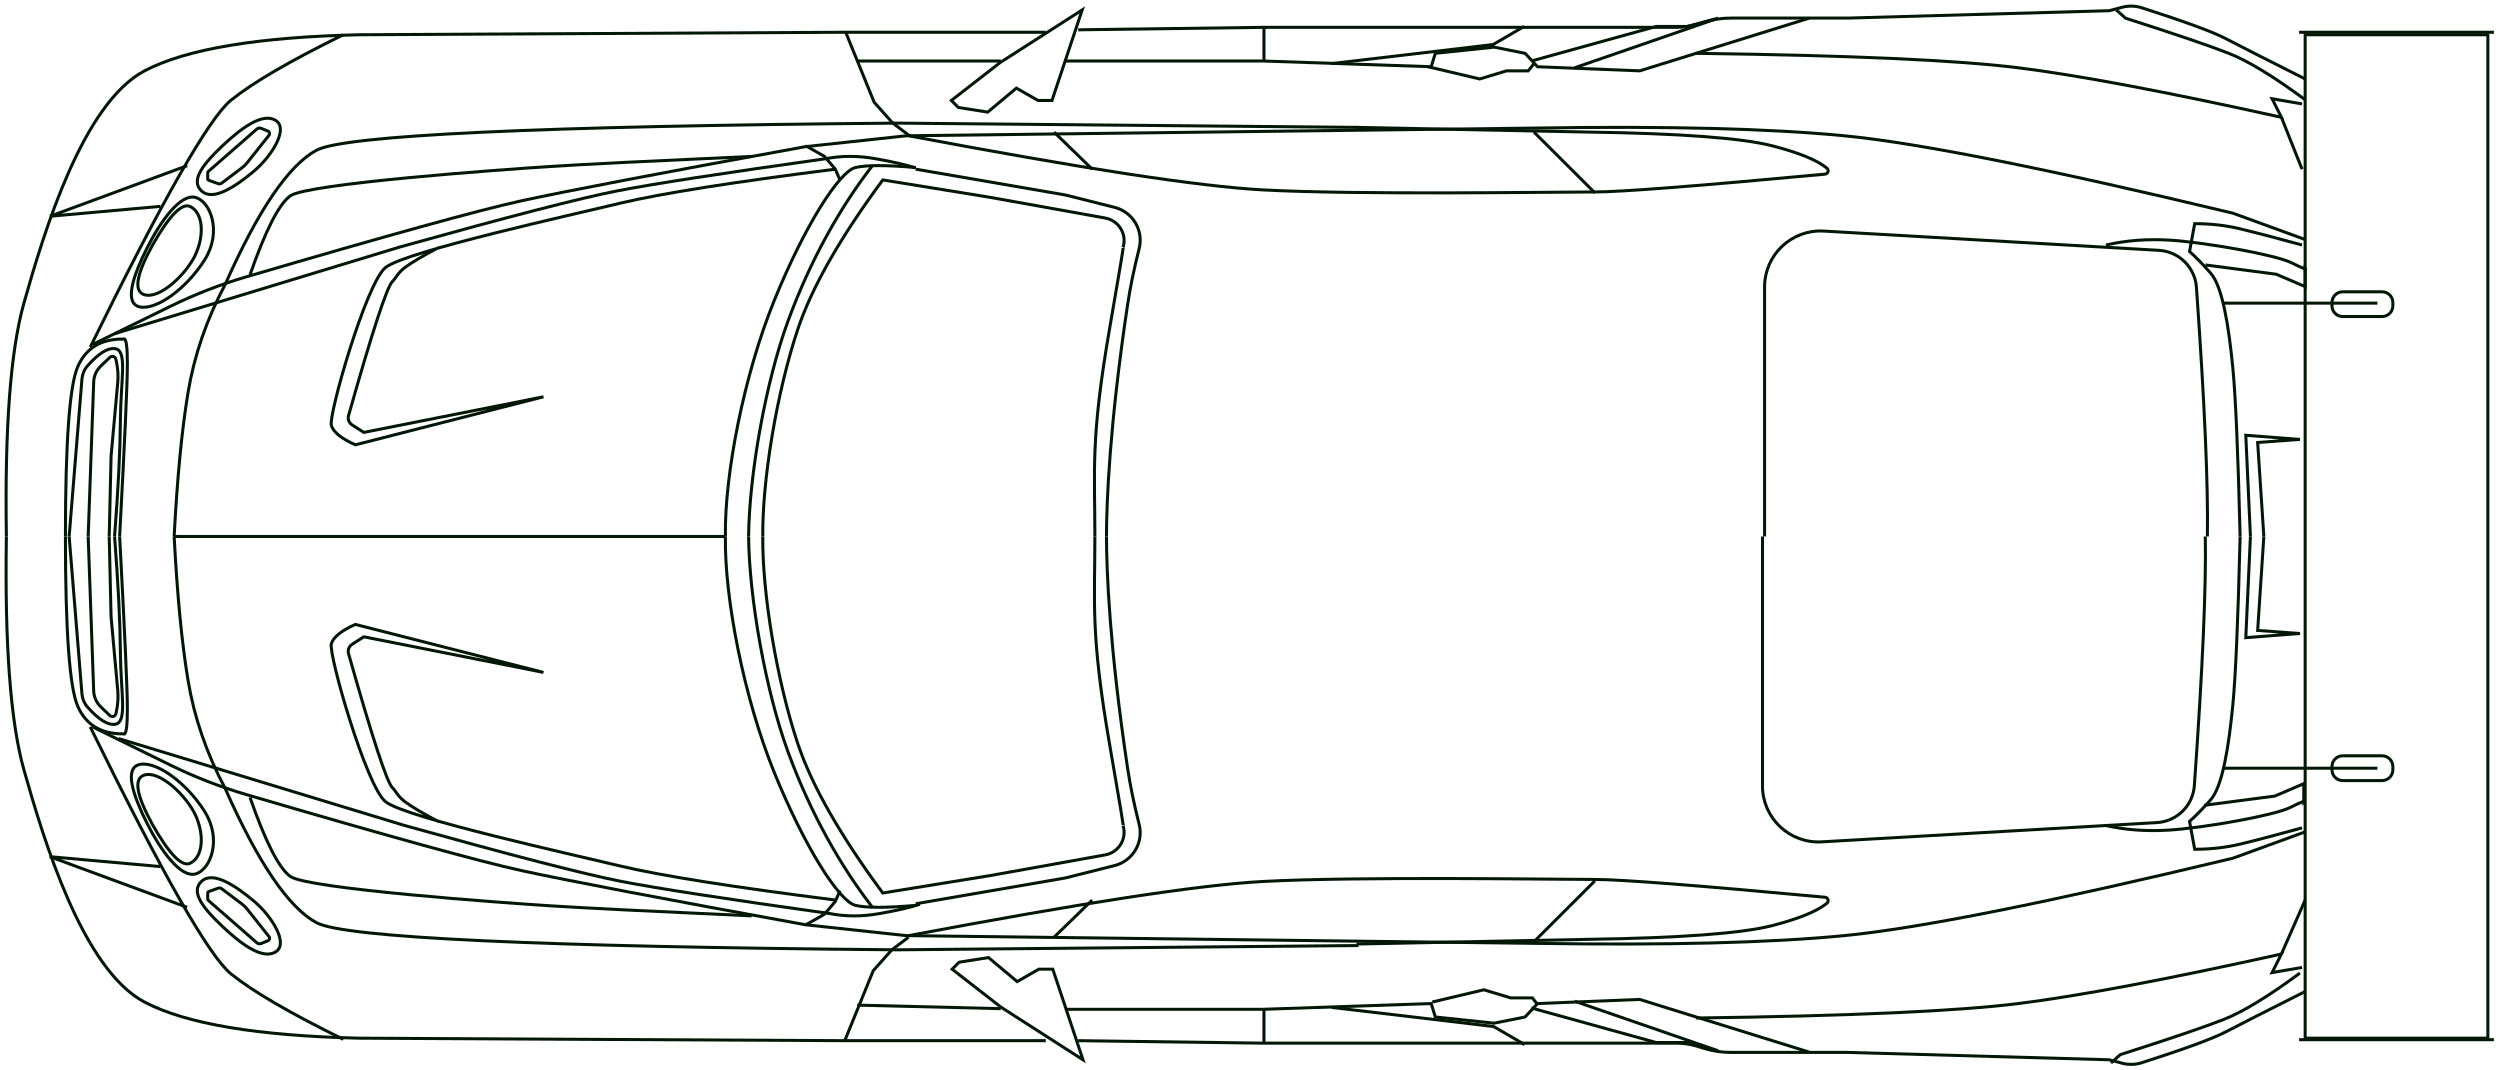 <?xml version="1.0" encoding="UTF-8" standalone="no"?>
<!DOCTYPE svg PUBLIC "-//W3C//DTD SVG 1.1//EN" "http://www.w3.org/Graphics/SVG/1.1/DTD/svg11.dtd">
<svg version="1.1" xmlns="http://www.w3.org/2000/svg" xmlns:xlink="http://www.w3.org/1999/xlink" preserveAspectRatio="xMidYMid meet" viewBox="0 0 820 351" width="820" height="351"><defs><path d="M756.09 11.4L816.02 11.4L816.02 340.52L756.09 340.52L756.09 11.4Z" id="a1Jz32UZfT"></path><path d="M818 10.58L754.11 10.58" id="j6EupHoHQ"></path><path d="M818 341.02L754.11 341.02" id="daViYHaZj"></path><path d="M343.02 341.34L277 341.34L117.79 340.52C84.45 339.76 61 335.82 47.46 328.71C27.14 318.04 14.45 275.89 7.85 252.52C3.45 236.95 1.53 211.43 2.09 175.96" id="a1AID193UI"></path><path d="M39.24 175.96C40.93 144.39 41.78 125.55 41.78 119.46C41.78 113.36 41.34 110.62 40.46 111.22C33.21 111.12 28.23 114.13 25.52 120.22C22.82 126.32 21.46 144.9 21.46 175.96" id="acMe4nPJe"></path><path d="M112.6 11.4C95.18 19.95 82.9 27.1 75.77 32.86C68.64 38.62 53.25 65.62 29.59 113.87" id="a3JXsNpia"></path><path d="M756.09 78.57L732.43 69.94C671.83 55.38 629.34 46.91 604.96 44.54C580.59 42.17 546.9 41.32 503.9 42L297.22 44.54L264.21 48.1C217.66 56.56 186.59 62.49 171.02 65.87C157.39 68.84 127.3 77.15 80.75 90.81C72.22 93.31 63.92 96.54 55.93 100.45C52.52 102.12 43.99 106.31 30.35 112.99" id="b18ZyCV0w"></path><path d="M39.24 175.96C40.93 207.53 41.78 226.36 41.78 232.46C41.78 238.55 41.34 241.3 40.46 240.7C33.21 240.79 28.23 237.79 25.52 231.7C22.82 225.6 21.46 207.02 21.46 175.96" id="a2ETaWqO6w"></path><path d="M112.6 340.9C95.18 332.35 82.9 325.19 75.77 319.44C68.64 313.68 53.25 286.68 29.59 238.42" id="adUfRmNlF"></path><path d="M756.09 272.85L732.43 281.48C671.83 296.04 629.34 304.51 604.96 306.88C580.59 309.25 546.9 310.09 503.9 309.42L297.22 306.88L264.21 303.32C217.66 294.86 186.59 288.93 171.02 285.55C157.39 282.58 127.3 274.27 80.75 260.61C72.22 258.11 63.92 254.88 55.93 250.97C52.52 249.29 43.99 245.11 30.35 238.42" id="blchOQcsA"></path><path d="M343.02 10.58L277 10.58L117.79 11.4C84.45 12.16 61 16.1 47.46 23.21C27.14 33.88 14.45 76.03 7.85 99.4C3.45 114.97 1.53 140.49 2.09 175.96" id="a2E3rVqH9u"></path><path d="M328.04 20.52L354.96 3.25L345.05 32.96L340.48 32.96L333.37 28.9L323.98 36.77L314.33 35.25L312.04 32.96L328.04 20.52Z" id="c2YzpYxSiE"></path><path d="M328.3 330.34L355.21 347.61L345.31 317.89L340.74 317.89L333.63 321.96L324.23 314.08L314.58 315.61L312.3 317.89L328.3 330.34Z" id="dviC4C0Gz"></path><path d="M300.36 55.11C297.32 54.09 292.92 53.07 287.16 52.06C281.41 51.04 275.97 51.04 270.87 52.06C237.04 56.8 214.2 60.32 202.35 62.63C190.5 64.94 166.77 71.07 131.16 81.01L37.58 109.45" id="d1gH38q6C5"></path><path d="M301.7 296.6C298.65 297.62 294.25 298.64 288.49 299.65C282.74 300.67 277.31 300.67 272.2 299.65C238.37 294.91 215.53 291.39 203.68 289.08C191.83 286.77 168.1 280.64 132.49 270.7L38.91 242.26" id="a4gMGSpWor"></path><path d="M445.6 41.78L294.27 40.38C176.45 41.39 112.97 44.36 103.83 49.27C94.69 54.18 84.7 68.84 73.87 93.27C67.78 104.74 63.71 116.56 61.68 128.75C59.65 140.94 58.13 156.68 57.12 175.96" id="derrlnt2x"></path><path d="M445.6 310.14L294.27 311.54C176.45 310.53 112.97 307.56 103.83 302.65C94.69 297.74 84.7 283.08 73.87 258.65C67.78 247.18 63.71 235.35 61.68 223.16C59.65 210.97 58.13 195.24 57.12 175.96" id="a1thG4yFMx"></path><path d="M246.53 51.3C213.02 52.82 191.03 53.92 180.57 54.6C164.87 55.61 100.79 60.19 95.2 64.25C91.48 66.96 87.07 75.59 82 90.15" id="d3CJiRNZtw"></path><path d="M246.53 300.41C213.02 298.89 191.03 297.79 180.57 297.11C164.87 296.1 100.79 291.52 95.2 287.46C91.48 284.75 87.07 276.12 82 261.56" id="bVioK9C0F"></path><path d="M143.98 81.14C138.82 83.85 135.09 86.05 132.81 87.74C130.52 89.43 129.67 91.46 128.74 92.31C126.96 93.93 122.16 108.59 114.33 136.28C113.99 137.46 114.47 138.73 115.52 139.39C116.03 139.72 117.3 140.53 119.35 141.83L178.26 130.15L116.56 145.9C111.98 143.86 109.36 141.75 108.68 139.55C107.67 136.25 120.11 92.82 126.46 87.74C129.82 85.05 145.53 80.64 162.57 76.38C177.68 72.6 193.85 68.93 203.39 66.66C216.94 63.44 240.47 59.72 273.98 55.49" id="c5z4O1yvzA"></path><path d="M143.98 269.57C138.82 266.86 135.09 264.66 132.81 262.96C130.52 261.27 129.67 259.24 128.74 258.39C126.96 256.77 122.16 242.12 114.33 214.43C113.99 213.24 114.47 211.97 115.52 211.31C116.03 210.98 117.3 210.17 119.35 208.87L178.26 220.55L116.56 204.81C111.98 206.84 109.36 208.95 108.68 211.15C107.67 214.46 120.11 257.88 126.46 262.96C129.82 265.65 145.53 270.06 162.57 274.32C177.68 278.1 193.85 281.77 203.39 284.04C216.94 287.26 240.47 290.98 273.98 295.21" id="a2fbdYsRnO"></path><path d="M275.51 59.02L273.98 55.49L270.43 51.3L264.33 47.84" id="b8s1kKzAcl"></path><path d="M275.51 292.14L273.98 295.67L270.43 299.86L264.33 303.32" id="a49l0QBrAu"></path><path d="M300.36 54.95C290.73 54.11 284.14 54.11 280.59 54.95C275.25 56.22 263.83 74.25 253.92 98.63C244.02 123.01 237.61 155.74 237.93 175.96" id="a52mqBksdI"></path><path d="M300.36 296.96C290.73 297.81 284.14 297.81 280.59 296.96C275.25 295.7 263.83 277.66 253.92 253.28C244.02 228.9 237.61 196.18 237.93 175.96" id="anGsGVXqT"></path><path d="M286.17 54.32C275.7 67.81 265.86 85.17 258.49 105.24C251.13 125.3 245.74 155.74 245.54 175.96" id="bTrovwYwG"></path><path d="M286.17 297.6C275.7 284.11 265.86 266.74 258.49 246.68C251.13 226.62 245.74 196.18 245.54 175.96" id="a1KBXehTK"></path><path d="M359.12 175.96C359.13 154.06 357.63 144.13 364.02 107.37C367.25 88.78 368.7 80.02 368.38 81.09C369.68 76.79 366.95 72.31 362.52 71.52C357.46 70.61 344.79 68.33 324.53 64.69L289.55 59.02C275.5 78.03 266.19 94.42 261.62 108.17C254.76 128.8 250 157.49 250.19 175.96" id="jYT1HTcSf"></path><path d="M359.12 175.96C359.13 197.86 357.63 207.79 364.02 244.55C367.25 263.14 368.7 271.9 368.38 270.83C369.68 275.13 366.95 279.61 362.52 280.4C357.46 281.31 344.79 283.59 324.53 287.23L289.55 292.9C275.5 273.89 266.19 257.5 261.62 243.75C254.76 223.12 250 194.43 250.19 175.96" id="bFvKiP8WC"></path><path d="M362.93 175.96C362.93 165.06 363.88 139.74 369.84 100.01C370.69 94.34 371.96 88.19 373.64 81.54C375.16 75.57 371.54 69.51 365.57 68.01C363.42 67.46 358.03 66.11 349.42 63.95L300.36 55.49" id="b1vpRo3KtC"></path><path d="M362.93 175.96C362.93 186.86 363.88 212.18 369.84 251.91C370.69 257.58 371.96 263.73 373.64 270.38C375.16 276.35 371.54 282.41 365.57 283.91C363.42 284.45 358.03 285.81 349.42 287.97L300.36 296.43" id="a24cwcUW5"></path><path d="M66.1 62.63C69.91 66.17 77.27 61.12 83.11 56.3C88.95 51.47 94.79 42.33 90.48 39.54C86.16 36.75 79.05 42.07 72.96 47.84C66.86 53.62 62.29 59.09 66.1 62.63Z" id="a1lv0HVYL1"></path><path d="M66.1 289.08C69.91 285.54 77.27 290.58 83.11 295.41C88.95 300.24 94.79 309.38 90.48 312.17C86.16 314.96 79.05 309.64 72.96 303.87C66.86 298.09 62.29 292.62 66.1 289.08Z" id="bK0DZJXIU"></path><path d="M68.48 59.14C68.27 59.07 68.13 58.87 68.13 58.65C68.13 58.2 68.13 57.17 68.13 56.71C68.13 56.51 68.22 56.33 68.37 56.2C71.67 53.31 81.03 45.15 84.25 42.33C84.64 41.99 85.19 41.9 85.67 42.1C86.33 42.37 87.29 42.76 87.89 43.01C88.42 43.23 88.6 43.9 88.24 44.36C86.65 46.35 82.63 51.41 81.05 53.4C80.57 54.01 80.01 54.56 79.39 55.02C77.95 56.11 74.25 58.91 72.73 60.06C72.4 60.31 71.96 60.38 71.56 60.24C70.88 60 69.22 59.41 68.48 59.14Z" id="b2xWfp8KVM"></path><path d="M68.48 292.43C68.27 292.5 68.13 292.7 68.13 292.92C68.13 293.37 68.13 294.39 68.13 294.86C68.13 295.05 68.22 295.24 68.37 295.37C71.67 298.25 81.03 306.42 84.25 309.23C84.64 309.57 85.19 309.67 85.67 309.47C86.33 309.2 87.29 308.8 87.89 308.56C88.42 308.34 88.6 307.66 88.24 307.21C86.65 305.22 82.63 300.15 81.05 298.16C80.57 297.56 80.01 297.01 79.39 296.54C77.95 295.45 74.25 292.65 72.73 291.51C72.4 291.25 71.96 291.19 71.56 291.33C70.88 291.57 69.22 292.16 68.48 292.43Z" id="b2XO0zHgtC"></path><path d="M45.98 100.69C51.46 101.7 61.21 94.6 67.11 85.26C73 75.91 68.93 65.96 64.06 64.74C59.18 63.52 52.73 72.41 48.21 81.4C43.69 90.38 40.49 99.68 45.98 100.69Z" id="c2kiR47uA"></path><path d="M45.98 250.71C51.46 249.7 61.21 256.8 67.11 266.15C73 275.49 68.93 285.45 64.06 286.67C59.18 287.88 52.73 278.99 48.21 270.01C43.69 261.02 40.49 251.72 45.98 250.71Z" id="aqhLA38f6"></path><path d="M47.2 96.61C52.28 98.44 61.42 89.71 64.26 83.2C67.11 76.7 66.5 69.8 62.43 67.76C59.72 66.41 55.59 70.61 50.04 80.37C44.76 89.98 43.81 95.39 47.2 96.61Z" id="dq0rBIsfC"></path><path d="M47.2 254.27C52.28 252.44 61.42 261.18 64.26 267.68C67.11 274.18 66.5 281.09 62.43 283.12C59.72 284.47 55.59 280.27 50.04 270.51C44.76 260.9 43.81 255.49 47.2 254.27Z" id="cnWSWLSWh"></path><path d="M37.58 175.96C38.78 160.38 39.42 147.71 39.49 137.96C39.59 124.22 41.96 114.73 37.58 114.33C35.23 114.11 32.29 115.98 28.76 119.93C27.67 121.15 27.02 122.68 26.88 124.31C26.32 131.19 24.92 148.41 22.68 175.96" id="a2EsCYPBrT"></path><path d="M37.58 175.96C38.78 191.54 39.42 204.21 39.49 213.96C39.59 227.7 41.96 237.19 37.58 237.59C35.23 237.81 32.29 235.94 28.76 231.98C27.67 230.77 27.02 229.24 26.88 227.61C26.32 220.73 24.92 203.51 22.68 175.96" id="b13GLEqhQv"></path><path d="M35.82 175.96L36.43 149.64C37.6 136.75 38.33 128.69 38.62 125.47C38.81 123.31 38.69 121.13 38.26 119.01C38.12 118.35 38.2 118.73 38.02 117.86C37.83 116.93 36.69 116.58 36.01 117.24C34.98 118.23 33.95 119.22 33.04 120.09C31.63 121.45 30.8 123.31 30.73 125.26C30.49 132.02 29.88 148.92 28.92 175.96" id="c2EnHgqNpe"></path><path d="M35.82 175.96L36.43 202.28C37.6 215.17 38.33 223.23 38.62 226.45C38.81 228.61 38.69 230.79 38.26 232.91C38.12 233.57 38.2 233.19 38.02 234.06C37.83 234.99 36.69 235.34 36.01 234.68C34.98 233.69 33.95 232.7 33.04 231.82C31.63 230.47 30.8 228.61 30.73 226.65C30.49 219.9 29.88 203 28.92 175.96" id="b25qoaqrOt"></path><path d="M237.92 175.96L57.12 175.96" id="ffP2s7hle"></path><path d="M277.39 10.58L286.73 33.55L292.83 40.38L298.31 44.52" id="a30p6hf59z"></path><path d="M277.08 341.34L286.43 318.37L292.52 311.54L298.01 307.4" id="c1OjP4Iq4i"></path><path d="M444.91 41.78L521.09 43.32C551.33 43.77 571.42 45.28 581.35 47.84C590.05 50.09 596.01 52.52 599.22 55.15C599.99 55.78 599.61 57.03 598.62 57.12C556.78 61.01 531.62 62.96 523.12 62.96C509.92 62.96 445.25 63.98 414.1 62.28C393.34 61.16 354.64 55.23 298.01 44.52" id="crjNf0vmC"></path><path d="M358.24 55.49L345.72 43.32" id="b67OWM5BS"></path><path d="M444.91 309.64L521.09 308.1C551.33 307.65 571.42 306.14 581.35 303.58C590.05 301.33 596.01 298.9 599.22 296.27C599.99 295.64 599.61 294.39 598.62 294.3C556.78 290.41 531.62 288.46 523.12 288.46C509.92 288.46 445.25 287.44 414.1 289.13C393.34 290.26 354.64 296.18 298.01 306.9" id="b2ZnP137q2"></path><path d="M358.24 295.23L345.72 307.4" id="barcFc8Dt"></path><path d="M503.14 43.32L523.12 63.26" id="cKTe7xzc"></path><path d="M503.14 308.87L523.12 288.93" id="aoS8K17ak"></path><path d="M756.09 325.22C743.51 331.54 734.85 335.94 730.11 338.42C725.86 340.65 716.66 344.03 702.51 348.57C700.42 349.24 698.17 349.29 696.05 348.73C695.49 348.58 694.09 348.2 691.85 347.61L606.2 345.19C585.68 345.19 572.86 345.19 567.73 345.19C564.73 345.19 561.75 344.74 558.88 343.85C557.78 343.51 558.06 343.6 556.78 343.2C554.53 342.5 552.19 342.15 549.84 342.15C531.76 342.15 486.56 342.15 414.24 342.15L353.64 341.34" id="b1sFjPJ9Ks"></path><path d="M756.09 25.9C743.51 19.58 734.85 15.18 730.11 12.7C725.86 10.47 716.66 7.09 702.51 2.55C700.42 1.88 698.17 1.83 696.05 2.39C695.49 2.54 694.09 2.92 691.85 3.51L606.2 5.93C585.68 5.93 572.86 5.93 567.73 5.93C564.73 5.93 561.75 6.38 558.88 7.27C557.78 7.61 558.06 7.52 556.78 7.92C554.53 8.62 552.19 8.97 549.84 8.97C531.76 8.97 486.56 8.97 414.24 8.97L353.64 9.78" id="h1RWE9Pf5G"></path><path d="M724.02 175.96C724.31 159.37 723.12 132.13 720.43 94.23C719.96 87.68 714.7 82.49 708.14 82.11C682.27 80.62 622.47 77.19 598.19 75.79C587.65 75.19 578.78 83.57 578.78 94.12C578.78 105.03 578.78 132.31 578.78 175.96" id="c1axSijrfF"></path><path d="M723.34 175.96C723.64 192.55 722.44 219.79 719.75 257.69C719.29 264.24 714.03 269.43 707.47 269.81C681.59 271.29 621.8 274.73 597.51 276.13C586.98 276.73 578.1 268.35 578.1 257.8C578.1 246.89 578.1 219.61 578.1 175.96" id="a10ePuSAne"></path><path d="M61.37 297.6L16.34 280.99L52.57 284.24" id="ar0F5AoZl"></path><path d="M61.43 54.32L16.4 70.93L52.63 67.68" id="abWEGU2sk"></path><path d="M328.25 20.01L281.19 20.01" id="a2YogQTOsg"></path><path d="M328.25 330.84L281.19 329.68" id="b3xdTpmxc"></path><path d="M593.34 5.97L537.82 23.24L504.3 21.89L500.24 17.49L490.08 15.46L470.78 17.49L469.43 21.89L414.25 20.01L349.58 20.01" id="be8FC8yDz"></path><path d="M593.34 345.08L537.82 327.81L504.3 329.17L500.24 333.57L490.08 335.6L470.78 333.57L469.43 329.17L414.25 331.05L349.58 331.05" id="d1b9BDsCTk"></path><path d="M503.14 20.87L501.25 23.24L494.14 23.24L485.34 25.9L468.41 21.89" id="eh0lneT2C"></path><path d="M504.5 329.68L502.61 327.31L495.5 327.31L486.7 324.65L469.77 328.67" id="e1wRBWwJrj"></path><path d="M414.58 20.01L414.58 8.68" id="akHTlJBL8"></path><path d="M414.58 342.21L414.58 330.84" id="a56cA430G"></path><path d="M436.59 20.87L489.74 14.61L499.9 8.68" id="bda35Som7"></path><path d="M436.76 330.43L489.91 336.7L500.07 342.62" id="cahFrPm71"></path><path d="M516.49 22.23L563.55 5.97L553.39 8.68L543.23 8.68L502.27 20.01" id="a6pW27j7Ts"></path><path d="M516.49 328.4L563.55 344.66L553.39 341.95L543.23 341.95L502.27 330.62" id="a1Mt9QtjlG"></path><path d="M755.07 34.08L745.25 32.39L748.3 38.48C710.61 30.13 681.83 24.71 661.97 22.23C642.1 19.74 606.89 18.16 556.34 17.49" id="eFLEX5cME"></path><path d="M755.07 317.32L745.25 319.01L748.3 312.92C710.61 321.27 681.83 326.69 661.97 329.17C642.1 331.65 606.89 333.23 556.34 333.91" id="m2gypsM0Td"></path><path d="M755.07 55.49L748.3 38.48" id="fihe1RCJH"></path><path d="M756.09 295.21L748.3 312.92" id="g4AelH1qIH"></path><path d="M756.09 32.72C745.7 25.05 737.35 19.97 731.03 17.49C724.71 15 713.43 11.17 697.18 5.97L694.13 3.25" id="c4qZ21aK78"></path><path d="M754.37 319.17C743.98 326.85 735.63 331.93 729.31 334.41C722.99 336.89 711.7 340.73 695.45 345.92L692.4 348.65" id="azAFxKFCo"></path><path d="M755.07 80.37C746.27 77.95 739.5 76.18 734.76 75.05C730.02 73.92 725.05 73.36 719.86 73.36L718.17 82.5C720.22 84.31 722.53 86.68 725.11 89.61C728.97 94.01 731.03 106.88 732.39 120.9C733.29 130.24 734.08 148.59 734.76 175.96" id="ailn7Ve8J"></path><path d="M755.07 271.54C746.27 273.96 739.5 275.74 734.76 276.87C730.02 278 725.05 278.56 719.86 278.56L718.17 269.42C720.22 267.61 722.53 265.24 725.11 262.31C728.97 257.91 731.03 245.04 732.39 231.02C733.29 221.68 734.08 203.32 734.76 175.96" id="b1pvCasLtZ"></path><path d="M779.78 99.43L729 99.43" id="fjoYdmkWS"></path><path d="M779.78 251.97L729 251.97" id="b1m37bFWgi"></path><path d="M781.31 95.71C783.27 95.71 784.86 97.29 784.86 99.25C784.86 100.17 784.86 99.37 784.86 100.29C784.86 102.24 783.27 103.83 781.31 103.83C778.03 103.83 771.72 103.83 768.43 103.83C766.47 103.83 764.89 102.24 764.89 100.29C764.89 99.37 764.89 100.17 764.89 99.25C764.89 97.29 766.47 95.71 768.43 95.71C771.72 95.71 778.03 95.71 781.31 95.71Z" id="aj7RrXMa5"></path><path d="M781.31 247.9C783.27 247.9 784.86 249.49 784.86 251.45C784.86 252.37 784.86 251.57 784.86 252.48C784.86 254.44 783.27 256.03 781.31 256.03C778.03 256.03 771.72 256.03 768.43 256.03C766.47 256.03 764.89 254.44 764.89 252.48C764.89 251.57 764.89 252.37 764.89 251.45C764.89 249.49 766.47 247.9 768.43 247.9C771.72 247.9 778.03 247.9 781.31 247.9Z" id="eGuSRnU47"></path><path d="M742.54 175.96L740.51 145.14L754.39 144.13L736.62 142.77L738.14 175.96" id="aCNJsS65v"></path><path d="M742.54 175.96L740.51 206.78L754.39 207.79L736.62 209.15L738.14 175.96" id="b34iRnaMa7"></path><path d="M723.38 86.9L746.6 89.95L756.09 94.01L756.09 87.92C756.76 88.59 755.29 88.03 751.68 86.22C746.27 83.52 722.91 79.45 711.73 78.77C704.29 78.32 697.29 78.86 690.74 80.37" id="b1qh4BJo1"></path><path d="M722.93 264.15L746.15 261.11L755.64 257.04L755.64 263.14C756.31 262.46 754.84 263.03 751.23 264.83C745.82 267.54 722.46 271.6 711.28 272.28C703.84 272.73 696.84 272.2 690.29 270.68" id="a9CrQgLr0"></path></defs><g><g><g><g><use xlink:href="#a1Jz32UZfT" opacity="1" fill-opacity="0" stroke="#021706" stroke-width="1" stroke-opacity="1"></use></g></g><g><g><use xlink:href="#j6EupHoHQ" opacity="1" fill-opacity="0" stroke="#021706" stroke-width="1" stroke-opacity="1"></use></g></g><g><g><use xlink:href="#daViYHaZj" opacity="1" fill-opacity="0" stroke="#021706" stroke-width="1" stroke-opacity="1"></use></g></g><g><g><use xlink:href="#a1AID193UI" opacity="1" fill-opacity="0" stroke="#021706" stroke-width="1" stroke-opacity="1"></use></g></g><g><g><use xlink:href="#acMe4nPJe" opacity="1" fill-opacity="0" stroke="#021706" stroke-width="1" stroke-opacity="1"></use></g></g><g><g><use xlink:href="#a3JXsNpia" opacity="1" fill-opacity="0" stroke="#021706" stroke-width="1" stroke-opacity="1"></use></g></g><g><g><use xlink:href="#b18ZyCV0w" opacity="1" fill-opacity="0" stroke="#021706" stroke-width="1" stroke-opacity="1"></use></g></g><g><g><use xlink:href="#a2ETaWqO6w" opacity="1" fill-opacity="0" stroke="#021706" stroke-width="1" stroke-opacity="1"></use></g></g><g><g><use xlink:href="#adUfRmNlF" opacity="1" fill-opacity="0" stroke="#021706" stroke-width="1" stroke-opacity="1"></use></g></g><g><g><use xlink:href="#blchOQcsA" opacity="1" fill-opacity="0" stroke="#021706" stroke-width="1" stroke-opacity="1"></use></g></g><g><g><use xlink:href="#a2E3rVqH9u" opacity="1" fill-opacity="0" stroke="#021706" stroke-width="1" stroke-opacity="1"></use></g></g><g><g><use xlink:href="#c2YzpYxSiE" opacity="1" fill-opacity="0" stroke="#021706" stroke-width="1" stroke-opacity="1"></use></g></g><g><g><use xlink:href="#dviC4C0Gz" opacity="1" fill-opacity="0" stroke="#021706" stroke-width="1" stroke-opacity="1"></use></g></g><g><g><use xlink:href="#d1gH38q6C5" opacity="1" fill-opacity="0" stroke="#021706" stroke-width="1" stroke-opacity="1"></use></g></g><g><g><use xlink:href="#a4gMGSpWor" opacity="1" fill-opacity="0" stroke="#021706" stroke-width="1" stroke-opacity="1"></use></g></g><g><g><use xlink:href="#derrlnt2x" opacity="1" fill-opacity="0" stroke="#021706" stroke-width="1" stroke-opacity="1"></use></g></g><g><g><use xlink:href="#a1thG4yFMx" opacity="1" fill-opacity="0" stroke="#021706" stroke-width="1" stroke-opacity="1"></use></g></g><g><g><use xlink:href="#d3CJiRNZtw" opacity="1" fill-opacity="0" stroke="#021706" stroke-width="1" stroke-opacity="1"></use></g></g><g><g><use xlink:href="#bVioK9C0F" opacity="1" fill-opacity="0" stroke="#021706" stroke-width="1" stroke-opacity="1"></use></g></g><g><g><use xlink:href="#c5z4O1yvzA" opacity="1" fill-opacity="0" stroke="#021706" stroke-width="1" stroke-opacity="1"></use></g></g><g><g><use xlink:href="#a2fbdYsRnO" opacity="1" fill-opacity="0" stroke="#021706" stroke-width="1" stroke-opacity="1"></use></g></g><g><g><use xlink:href="#b8s1kKzAcl" opacity="1" fill-opacity="0" stroke="#021706" stroke-width="1" stroke-opacity="1"></use></g></g><g><g><use xlink:href="#a49l0QBrAu" opacity="1" fill-opacity="0" stroke="#021706" stroke-width="1" stroke-opacity="1"></use></g></g><g><g><use xlink:href="#a52mqBksdI" opacity="1" fill-opacity="0" stroke="#021706" stroke-width="1" stroke-opacity="1"></use></g></g><g><g><use xlink:href="#anGsGVXqT" opacity="1" fill-opacity="0" stroke="#021706" stroke-width="1" stroke-opacity="1"></use></g></g><g><g><use xlink:href="#bTrovwYwG" opacity="1" fill-opacity="0" stroke="#021706" stroke-width="1" stroke-opacity="1"></use></g></g><g><g><use xlink:href="#a1KBXehTK" opacity="1" fill-opacity="0" stroke="#021706" stroke-width="1" stroke-opacity="1"></use></g></g><g><g><use xlink:href="#jYT1HTcSf" opacity="1" fill-opacity="0" stroke="#021706" stroke-width="1" stroke-opacity="1"></use></g></g><g><g><use xlink:href="#bFvKiP8WC" opacity="1" fill-opacity="0" stroke="#021706" stroke-width="1" stroke-opacity="1"></use></g></g><g><g><use xlink:href="#b1vpRo3KtC" opacity="1" fill-opacity="0" stroke="#021706" stroke-width="1" stroke-opacity="1"></use></g></g><g><g><use xlink:href="#a24cwcUW5" opacity="1" fill-opacity="0" stroke="#021706" stroke-width="1" stroke-opacity="1"></use></g></g><g><g><use xlink:href="#a1lv0HVYL1" opacity="1" fill-opacity="0" stroke="#021706" stroke-width="1" stroke-opacity="1"></use></g></g><g><g><use xlink:href="#bK0DZJXIU" opacity="1" fill-opacity="0" stroke="#021706" stroke-width="1" stroke-opacity="1"></use></g></g><g><g><use xlink:href="#b2xWfp8KVM" opacity="1" fill-opacity="0" stroke="#021706" stroke-width="1" stroke-opacity="1"></use></g></g><g><g><use xlink:href="#b2XO0zHgtC" opacity="1" fill-opacity="0" stroke="#021706" stroke-width="1" stroke-opacity="1"></use></g></g><g><g><use xlink:href="#c2kiR47uA" opacity="1" fill-opacity="0" stroke="#021706" stroke-width="1" stroke-opacity="1"></use></g></g><g><g><use xlink:href="#aqhLA38f6" opacity="1" fill-opacity="0" stroke="#021706" stroke-width="1" stroke-opacity="1"></use></g></g><g><g><use xlink:href="#dq0rBIsfC" opacity="1" fill-opacity="0" stroke="#021706" stroke-width="1" stroke-opacity="1"></use></g></g><g><g><use xlink:href="#cnWSWLSWh" opacity="1" fill-opacity="0" stroke="#021706" stroke-width="1" stroke-opacity="1"></use></g></g><g><g><use xlink:href="#a2EsCYPBrT" opacity="1" fill-opacity="0" stroke="#021706" stroke-width="1" stroke-opacity="1"></use></g></g><g><g><use xlink:href="#b13GLEqhQv" opacity="1" fill-opacity="0" stroke="#021706" stroke-width="1" stroke-opacity="1"></use></g></g><g><g><use xlink:href="#c2EnHgqNpe" opacity="1" fill-opacity="0" stroke="#021706" stroke-width="1" stroke-opacity="1"></use></g></g><g><g><use xlink:href="#b25qoaqrOt" opacity="1" fill-opacity="0" stroke="#021706" stroke-width="1" stroke-opacity="1"></use></g></g><g><g><use xlink:href="#ffP2s7hle" opacity="1" fill-opacity="0" stroke="#021706" stroke-width="1" stroke-opacity="1"></use></g></g><g><g><use xlink:href="#a30p6hf59z" opacity="1" fill-opacity="0" stroke="#021706" stroke-width="1" stroke-opacity="1"></use></g></g><g><g><use xlink:href="#c1OjP4Iq4i" opacity="1" fill-opacity="0" stroke="#021706" stroke-width="1" stroke-opacity="1"></use></g></g><g><g><use xlink:href="#crjNf0vmC" opacity="1" fill-opacity="0" stroke="#021706" stroke-width="1" stroke-opacity="1"></use></g></g><g><g><use xlink:href="#b67OWM5BS" opacity="1" fill-opacity="0" stroke="#021706" stroke-width="1" stroke-opacity="1"></use></g></g><g><g><use xlink:href="#b2ZnP137q2" opacity="1" fill-opacity="0" stroke="#021706" stroke-width="1" stroke-opacity="1"></use></g></g><g><g><use xlink:href="#barcFc8Dt" opacity="1" fill-opacity="0" stroke="#021706" stroke-width="1" stroke-opacity="1"></use></g></g><g><g><use xlink:href="#cKTe7xzc" opacity="1" fill-opacity="0" stroke="#021706" stroke-width="1" stroke-opacity="1"></use></g></g><g><g><use xlink:href="#aoS8K17ak" opacity="1" fill-opacity="0" stroke="#021706" stroke-width="1" stroke-opacity="1"></use></g></g><g><g><use xlink:href="#b1sFjPJ9Ks" opacity="1" fill-opacity="0" stroke="#021706" stroke-width="1" stroke-opacity="1"></use></g></g><g><g><use xlink:href="#h1RWE9Pf5G" opacity="1" fill-opacity="0" stroke="#021706" stroke-width="1" stroke-opacity="1"></use></g></g><g><g><use xlink:href="#c1axSijrfF" opacity="1" fill-opacity="0" stroke="#021706" stroke-width="1" stroke-opacity="1"></use></g></g><g><g><use xlink:href="#a10ePuSAne" opacity="1" fill-opacity="0" stroke="#021706" stroke-width="1" stroke-opacity="1"></use></g></g><g><g><use xlink:href="#ar0F5AoZl" opacity="1" fill-opacity="0" stroke="#021706" stroke-width="1" stroke-opacity="1"></use></g></g><g><g><use xlink:href="#abWEGU2sk" opacity="1" fill-opacity="0" stroke="#021706" stroke-width="1" stroke-opacity="1"></use></g></g><g><g><use xlink:href="#a2YogQTOsg" opacity="1" fill-opacity="0" stroke="#021706" stroke-width="1" stroke-opacity="1"></use></g></g><g><g><use xlink:href="#b3xdTpmxc" opacity="1" fill-opacity="0" stroke="#021706" stroke-width="1" stroke-opacity="1"></use></g></g><g><g><use xlink:href="#be8FC8yDz" opacity="1" fill-opacity="0" stroke="#021706" stroke-width="1" stroke-opacity="1"></use></g></g><g><g><use xlink:href="#d1b9BDsCTk" opacity="1" fill-opacity="0" stroke="#021706" stroke-width="1" stroke-opacity="1"></use></g></g><g><g><use xlink:href="#eh0lneT2C" opacity="1" fill-opacity="0" stroke="#021706" stroke-width="1" stroke-opacity="1"></use></g></g><g><g><use xlink:href="#e1wRBWwJrj" opacity="1" fill-opacity="0" stroke="#021706" stroke-width="1" stroke-opacity="1"></use></g></g><g><g><use xlink:href="#akHTlJBL8" opacity="1" fill-opacity="0" stroke="#021706" stroke-width="1" stroke-opacity="1"></use></g></g><g><g><use xlink:href="#a56cA430G" opacity="1" fill-opacity="0" stroke="#021706" stroke-width="1" stroke-opacity="1"></use></g></g><g><g><use xlink:href="#bda35Som7" opacity="1" fill-opacity="0" stroke="#021706" stroke-width="1" stroke-opacity="1"></use></g></g><g><g><use xlink:href="#cahFrPm71" opacity="1" fill-opacity="0" stroke="#021706" stroke-width="1" stroke-opacity="1"></use></g></g><g><g><use xlink:href="#a6pW27j7Ts" opacity="1" fill-opacity="0" stroke="#021706" stroke-width="1" stroke-opacity="1"></use></g></g><g><g><use xlink:href="#a1Mt9QtjlG" opacity="1" fill-opacity="0" stroke="#021706" stroke-width="1" stroke-opacity="1"></use></g></g><g><g><use xlink:href="#eFLEX5cME" opacity="1" fill-opacity="0" stroke="#021706" stroke-width="1" stroke-opacity="1"></use></g></g><g><g><use xlink:href="#m2gypsM0Td" opacity="1" fill-opacity="0" stroke="#021706" stroke-width="1" stroke-opacity="1"></use></g></g><g><g><use xlink:href="#fihe1RCJH" opacity="1" fill-opacity="0" stroke="#021706" stroke-width="1" stroke-opacity="1"></use></g></g><g><g><use xlink:href="#g4AelH1qIH" opacity="1" fill-opacity="0" stroke="#021706" stroke-width="1" stroke-opacity="1"></use></g></g><g><g><use xlink:href="#c4qZ21aK78" opacity="1" fill-opacity="0" stroke="#021706" stroke-width="1" stroke-opacity="1"></use></g></g><g><g><use xlink:href="#azAFxKFCo" opacity="1" fill-opacity="0" stroke="#021706" stroke-width="1" stroke-opacity="1"></use></g></g><g><g><use xlink:href="#ailn7Ve8J" opacity="1" fill-opacity="0" stroke="#021706" stroke-width="1" stroke-opacity="1"></use></g></g><g><g><use xlink:href="#b1pvCasLtZ" opacity="1" fill-opacity="0" stroke="#021706" stroke-width="1" stroke-opacity="1"></use></g></g><g><g><use xlink:href="#fjoYdmkWS" opacity="1" fill-opacity="0" stroke="#021706" stroke-width="1" stroke-opacity="1"></use></g></g><g><g><use xlink:href="#b1m37bFWgi" opacity="1" fill-opacity="0" stroke="#021706" stroke-width="1" stroke-opacity="1"></use></g></g><g><g><use xlink:href="#aj7RrXMa5" opacity="1" fill-opacity="0" stroke="#021706" stroke-width="1" stroke-opacity="1"></use></g></g><g><g><use xlink:href="#eGuSRnU47" opacity="1" fill-opacity="0" stroke="#021706" stroke-width="1" stroke-opacity="1"></use></g></g><g><g><use xlink:href="#aCNJsS65v" opacity="1" fill-opacity="0" stroke="#021706" stroke-width="1" stroke-opacity="1"></use></g></g><g><g><use xlink:href="#b34iRnaMa7" opacity="1" fill-opacity="0" stroke="#021706" stroke-width="1" stroke-opacity="1"></use></g></g><g><g><use xlink:href="#b1qh4BJo1" opacity="1" fill-opacity="0" stroke="#021706" stroke-width="1" stroke-opacity="1"></use></g></g><g><g><use xlink:href="#a9CrQgLr0" opacity="1" fill-opacity="0" stroke="#021706" stroke-width="1" stroke-opacity="1"></use></g></g></g></g></svg>